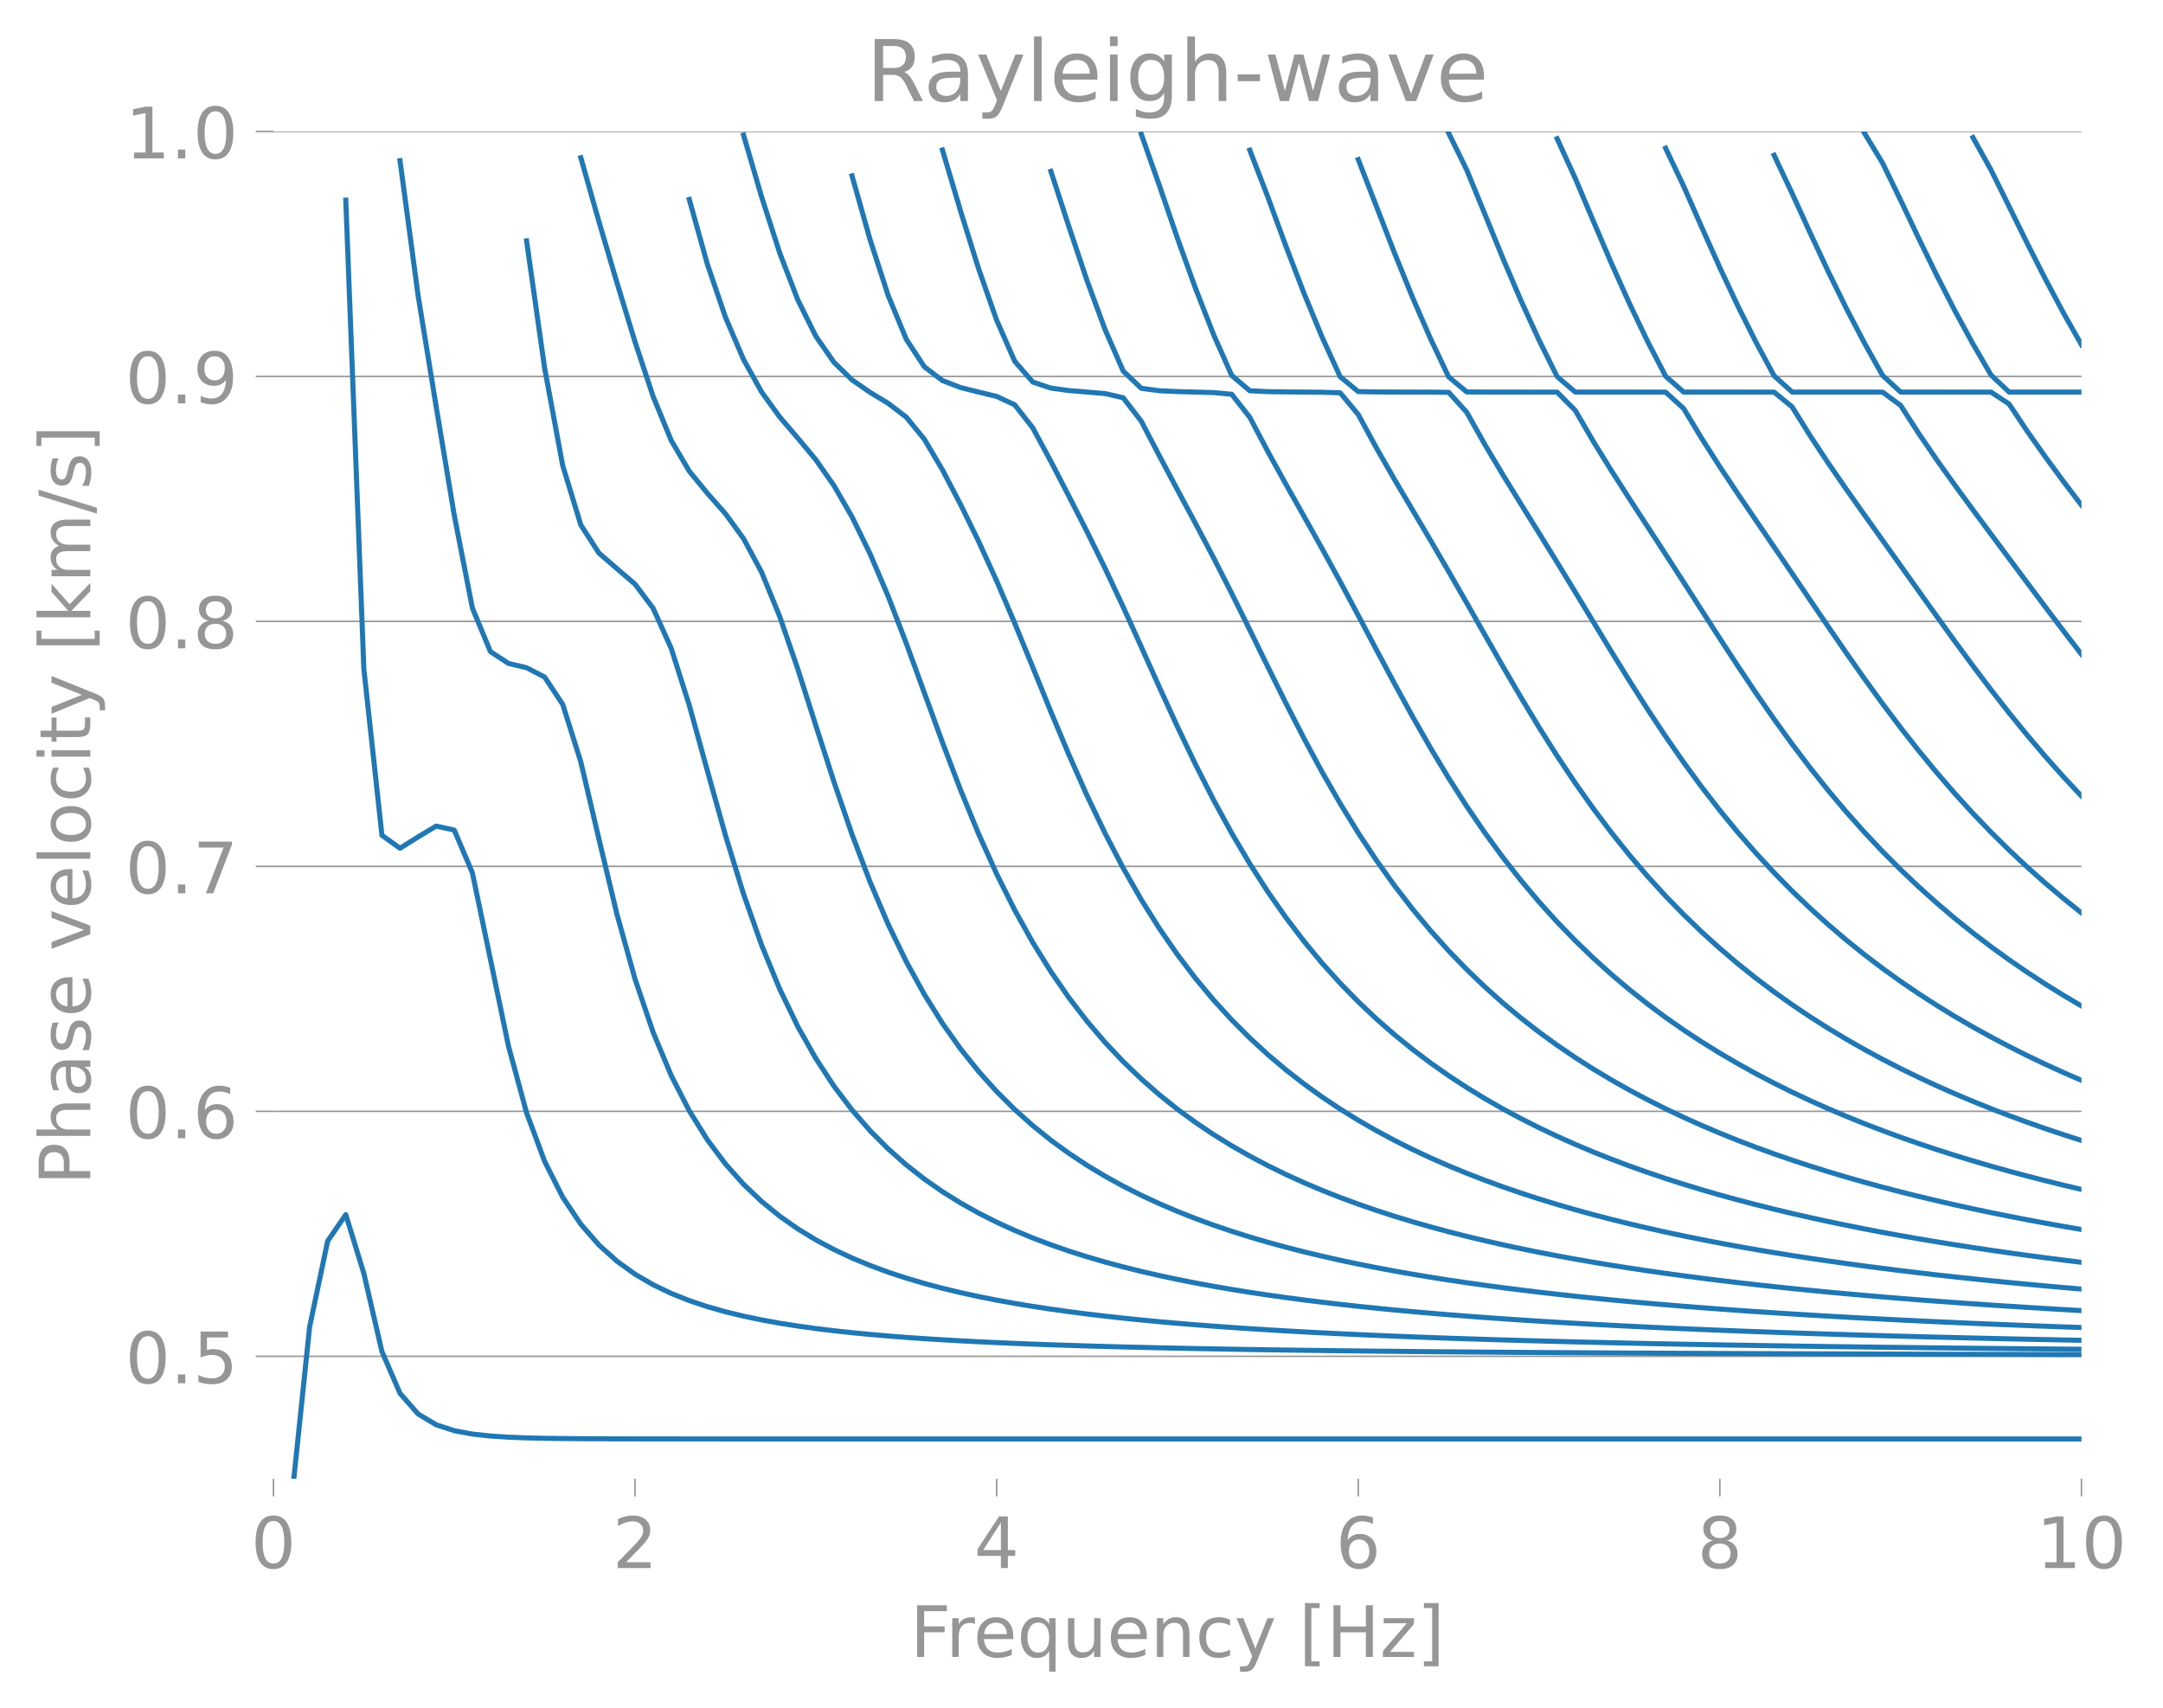 <?xml version="1.0" encoding="utf-8" standalone="no"?>
<!DOCTYPE svg PUBLIC "-//W3C//DTD SVG 1.1//EN"
  "http://www.w3.org/Graphics/SVG/1.1/DTD/svg11.dtd">
<!-- Created with matplotlib (https://matplotlib.org/) -->
<svg height="337.376pt" version="1.1" viewBox="0 0 427.241 337.376" width="427.241pt" xmlns="http://www.w3.org/2000/svg" xmlns:xlink="http://www.w3.org/1999/xlink">
 <defs>
  <style type="text/css">
*{stroke-linecap:butt;stroke-linejoin:round;}
  </style>
 </defs>
 <g id="figure_1">
  <g id="patch_1">
   <path d="M 0 337.376 
L 427.241 337.376 
L 427.241 0 
L 0 0 
z
" style="fill:none;"/>
  </g>
  <g id="axes_1">
   <g id="patch_2">
    <path d="M 54.014 292.077 
L 411.134 292.077 
L 411.134 25.965 
L 54.014 25.965 
z
" style="fill:none;"/>
   </g>
   <g id="matplotlib.axis_1">
    <g id="xtick_1">
     <g id="line2d_1">
      <defs>
       <path d="M 0 0 
L 0 3.5 
" id="m630e75718a" style="stroke:#969696;stroke-width:0.3;"/>
      </defs>
      <g>
       <use style="fill:#969696;stroke:#969696;stroke-width:0.3;" x="54.014" xlink:href="#m630e75718a" y="292.077"/>
      </g>
     </g>
     <g id="text_1">
      <!-- 0 -->
      <defs>
       <path d="M 31.781 66.406 
Q 24.172 66.406 20.328 58.906 
Q 16.5 51.422 16.5 36.375 
Q 16.5 21.391 20.328 13.891 
Q 24.172 6.391 31.781 6.391 
Q 39.453 6.391 43.281 13.891 
Q 47.125 21.391 47.125 36.375 
Q 47.125 51.422 43.281 58.906 
Q 39.453 66.406 31.781 66.406 
z
M 31.781 74.219 
Q 44.047 74.219 50.516 64.516 
Q 56.984 54.828 56.984 36.375 
Q 56.984 17.969 50.516 8.266 
Q 44.047 -1.422 31.781 -1.422 
Q 19.531 -1.422 13.062 8.266 
Q 6.594 17.969 6.594 36.375 
Q 6.594 54.828 13.062 64.516 
Q 19.531 74.219 31.781 74.219 
z
" id="DejaVuSans-48"/>
      </defs>
      <g style="fill:#969696;" transform="translate(49.56 309.715)scale(0.14 -0.14)">
       <use xlink:href="#DejaVuSans-48"/>
      </g>
     </g>
    </g>
    <g id="xtick_2">
     <g id="line2d_2">
      <g>
       <use style="fill:#969696;stroke:#969696;stroke-width:0.3;" x="125.438" xlink:href="#m630e75718a" y="292.077"/>
      </g>
     </g>
     <g id="text_2">
      <!-- 2 -->
      <defs>
       <path d="M 19.188 8.297 
L 53.609 8.297 
L 53.609 0 
L 7.328 0 
L 7.328 8.297 
Q 12.938 14.109 22.625 23.891 
Q 32.328 33.688 34.812 36.531 
Q 39.547 41.844 41.422 45.531 
Q 43.312 49.219 43.312 52.781 
Q 43.312 58.594 39.234 62.25 
Q 35.156 65.922 28.609 65.922 
Q 23.969 65.922 18.812 64.312 
Q 13.672 62.703 7.812 59.422 
L 7.812 69.391 
Q 13.766 71.781 18.938 73 
Q 24.125 74.219 28.422 74.219 
Q 39.75 74.219 46.484 68.547 
Q 53.219 62.891 53.219 53.422 
Q 53.219 48.922 51.531 44.891 
Q 49.859 40.875 45.406 35.406 
Q 44.188 33.984 37.641 27.219 
Q 31.109 20.453 19.188 8.297 
z
" id="DejaVuSans-50"/>
      </defs>
      <g style="fill:#969696;" transform="translate(120.984 309.715)scale(0.14 -0.14)">
       <use xlink:href="#DejaVuSans-50"/>
      </g>
     </g>
    </g>
    <g id="xtick_3">
     <g id="line2d_3">
      <g>
       <use style="fill:#969696;stroke:#969696;stroke-width:0.3;" x="196.862" xlink:href="#m630e75718a" y="292.077"/>
      </g>
     </g>
     <g id="text_3">
      <!-- 4 -->
      <defs>
       <path d="M 37.797 64.312 
L 12.891 25.391 
L 37.797 25.391 
z
M 35.203 72.906 
L 47.609 72.906 
L 47.609 25.391 
L 58.016 25.391 
L 58.016 17.188 
L 47.609 17.188 
L 47.609 0 
L 37.797 0 
L 37.797 17.188 
L 4.891 17.188 
L 4.891 26.703 
z
" id="DejaVuSans-52"/>
      </defs>
      <g style="fill:#969696;" transform="translate(192.408 309.715)scale(0.14 -0.14)">
       <use xlink:href="#DejaVuSans-52"/>
      </g>
     </g>
    </g>
    <g id="xtick_4">
     <g id="line2d_4">
      <g>
       <use style="fill:#969696;stroke:#969696;stroke-width:0.3;" x="268.286" xlink:href="#m630e75718a" y="292.077"/>
      </g>
     </g>
     <g id="text_4">
      <!-- 6 -->
      <defs>
       <path d="M 33.016 40.375 
Q 26.375 40.375 22.484 35.828 
Q 18.609 31.297 18.609 23.391 
Q 18.609 15.531 22.484 10.953 
Q 26.375 6.391 33.016 6.391 
Q 39.656 6.391 43.531 10.953 
Q 47.406 15.531 47.406 23.391 
Q 47.406 31.297 43.531 35.828 
Q 39.656 40.375 33.016 40.375 
z
M 52.594 71.297 
L 52.594 62.312 
Q 48.875 64.062 45.094 64.984 
Q 41.312 65.922 37.594 65.922 
Q 27.828 65.922 22.672 59.328 
Q 17.531 52.734 16.797 39.406 
Q 19.672 43.656 24.016 45.922 
Q 28.375 48.188 33.594 48.188 
Q 44.578 48.188 50.953 41.516 
Q 57.328 34.859 57.328 23.391 
Q 57.328 12.156 50.688 5.359 
Q 44.047 -1.422 33.016 -1.422 
Q 20.359 -1.422 13.672 8.266 
Q 6.984 17.969 6.984 36.375 
Q 6.984 53.656 15.188 63.938 
Q 23.391 74.219 37.203 74.219 
Q 40.922 74.219 44.703 73.484 
Q 48.484 72.75 52.594 71.297 
z
" id="DejaVuSans-54"/>
      </defs>
      <g style="fill:#969696;" transform="translate(263.832 309.715)scale(0.14 -0.14)">
       <use xlink:href="#DejaVuSans-54"/>
      </g>
     </g>
    </g>
    <g id="xtick_5">
     <g id="line2d_5">
      <g>
       <use style="fill:#969696;stroke:#969696;stroke-width:0.3;" x="339.71" xlink:href="#m630e75718a" y="292.077"/>
      </g>
     </g>
     <g id="text_5">
      <!-- 8 -->
      <defs>
       <path d="M 31.781 34.625 
Q 24.75 34.625 20.719 30.859 
Q 16.703 27.094 16.703 20.516 
Q 16.703 13.922 20.719 10.156 
Q 24.75 6.391 31.781 6.391 
Q 38.812 6.391 42.859 10.172 
Q 46.922 13.969 46.922 20.516 
Q 46.922 27.094 42.891 30.859 
Q 38.875 34.625 31.781 34.625 
z
M 21.922 38.812 
Q 15.578 40.375 12.031 44.719 
Q 8.5 49.078 8.5 55.328 
Q 8.5 64.062 14.719 69.141 
Q 20.953 74.219 31.781 74.219 
Q 42.672 74.219 48.875 69.141 
Q 55.078 64.062 55.078 55.328 
Q 55.078 49.078 51.531 44.719 
Q 48 40.375 41.703 38.812 
Q 48.828 37.156 52.797 32.312 
Q 56.781 27.484 56.781 20.516 
Q 56.781 9.906 50.312 4.234 
Q 43.844 -1.422 31.781 -1.422 
Q 19.734 -1.422 13.25 4.234 
Q 6.781 9.906 6.781 20.516 
Q 6.781 27.484 10.781 32.312 
Q 14.797 37.156 21.922 38.812 
z
M 18.312 54.391 
Q 18.312 48.734 21.844 45.562 
Q 25.391 42.391 31.781 42.391 
Q 38.141 42.391 41.719 45.562 
Q 45.312 48.734 45.312 54.391 
Q 45.312 60.062 41.719 63.234 
Q 38.141 66.406 31.781 66.406 
Q 25.391 66.406 21.844 63.234 
Q 18.312 60.062 18.312 54.391 
z
" id="DejaVuSans-56"/>
      </defs>
      <g style="fill:#969696;" transform="translate(335.256 309.715)scale(0.14 -0.14)">
       <use xlink:href="#DejaVuSans-56"/>
      </g>
     </g>
    </g>
    <g id="xtick_6">
     <g id="line2d_6">
      <g>
       <use style="fill:#969696;stroke:#969696;stroke-width:0.3;" x="411.134" xlink:href="#m630e75718a" y="292.077"/>
      </g>
     </g>
     <g id="text_6">
      <!-- 10 -->
      <defs>
       <path d="M 12.406 8.297 
L 28.516 8.297 
L 28.516 63.922 
L 10.984 60.406 
L 10.984 69.391 
L 28.422 72.906 
L 38.281 72.906 
L 38.281 8.297 
L 54.391 8.297 
L 54.391 0 
L 12.406 0 
z
" id="DejaVuSans-49"/>
      </defs>
      <g style="fill:#969696;" transform="translate(402.226 309.715)scale(0.14 -0.14)">
       <use xlink:href="#DejaVuSans-49"/>
       <use x="63.623" xlink:href="#DejaVuSans-48"/>
      </g>
     </g>
    </g>
    <g id="text_7">
     <!-- Frequency [Hz] -->
     <defs>
      <path d="M 9.812 72.906 
L 51.703 72.906 
L 51.703 64.594 
L 19.672 64.594 
L 19.672 43.109 
L 48.578 43.109 
L 48.578 34.812 
L 19.672 34.812 
L 19.672 0 
L 9.812 0 
z
" id="DejaVuSans-70"/>
      <path d="M 41.109 46.297 
Q 39.594 47.172 37.812 47.578 
Q 36.031 48 33.891 48 
Q 26.266 48 22.188 43.047 
Q 18.109 38.094 18.109 28.812 
L 18.109 0 
L 9.078 0 
L 9.078 54.688 
L 18.109 54.688 
L 18.109 46.188 
Q 20.953 51.172 25.484 53.578 
Q 30.031 56 36.531 56 
Q 37.453 56 38.578 55.875 
Q 39.703 55.766 41.062 55.516 
z
" id="DejaVuSans-114"/>
      <path d="M 56.203 29.594 
L 56.203 25.203 
L 14.891 25.203 
Q 15.484 15.922 20.484 11.062 
Q 25.484 6.203 34.422 6.203 
Q 39.594 6.203 44.453 7.469 
Q 49.312 8.734 54.109 11.281 
L 54.109 2.781 
Q 49.266 0.734 44.188 -0.344 
Q 39.109 -1.422 33.891 -1.422 
Q 20.797 -1.422 13.156 6.188 
Q 5.516 13.812 5.516 26.812 
Q 5.516 40.234 12.766 48.109 
Q 20.016 56 32.328 56 
Q 43.359 56 49.781 48.891 
Q 56.203 41.797 56.203 29.594 
z
M 47.219 32.234 
Q 47.125 39.594 43.094 43.984 
Q 39.062 48.391 32.422 48.391 
Q 24.906 48.391 20.391 44.141 
Q 15.875 39.891 15.188 32.172 
z
" id="DejaVuSans-101"/>
      <path d="M 14.797 27.297 
Q 14.797 17.391 18.875 11.75 
Q 22.953 6.109 30.078 6.109 
Q 37.203 6.109 41.297 11.75 
Q 45.406 17.391 45.406 27.297 
Q 45.406 37.203 41.297 42.844 
Q 37.203 48.484 30.078 48.484 
Q 22.953 48.484 18.875 42.844 
Q 14.797 37.203 14.797 27.297 
z
M 45.406 8.203 
Q 42.578 3.328 38.25 0.953 
Q 33.938 -1.422 27.875 -1.422 
Q 17.969 -1.422 11.734 6.484 
Q 5.516 14.406 5.516 27.297 
Q 5.516 40.188 11.734 48.094 
Q 17.969 56 27.875 56 
Q 33.938 56 38.25 53.625 
Q 42.578 51.266 45.406 46.391 
L 45.406 54.688 
L 54.391 54.688 
L 54.391 -20.797 
L 45.406 -20.797 
z
" id="DejaVuSans-113"/>
      <path d="M 8.5 21.578 
L 8.5 54.688 
L 17.484 54.688 
L 17.484 21.922 
Q 17.484 14.156 20.5 10.266 
Q 23.531 6.391 29.594 6.391 
Q 36.859 6.391 41.078 11.031 
Q 45.312 15.672 45.312 23.688 
L 45.312 54.688 
L 54.297 54.688 
L 54.297 0 
L 45.312 0 
L 45.312 8.406 
Q 42.047 3.422 37.719 1 
Q 33.406 -1.422 27.688 -1.422 
Q 18.266 -1.422 13.375 4.438 
Q 8.5 10.297 8.5 21.578 
z
M 31.109 56 
z
" id="DejaVuSans-117"/>
      <path d="M 54.891 33.016 
L 54.891 0 
L 45.906 0 
L 45.906 32.719 
Q 45.906 40.484 42.875 44.328 
Q 39.844 48.188 33.797 48.188 
Q 26.516 48.188 22.312 43.547 
Q 18.109 38.922 18.109 30.906 
L 18.109 0 
L 9.078 0 
L 9.078 54.688 
L 18.109 54.688 
L 18.109 46.188 
Q 21.344 51.125 25.703 53.562 
Q 30.078 56 35.797 56 
Q 45.219 56 50.047 50.172 
Q 54.891 44.344 54.891 33.016 
z
" id="DejaVuSans-110"/>
      <path d="M 48.781 52.594 
L 48.781 44.188 
Q 44.969 46.297 41.141 47.344 
Q 37.312 48.391 33.406 48.391 
Q 24.656 48.391 19.812 42.844 
Q 14.984 37.312 14.984 27.297 
Q 14.984 17.281 19.812 11.734 
Q 24.656 6.203 33.406 6.203 
Q 37.312 6.203 41.141 7.25 
Q 44.969 8.297 48.781 10.406 
L 48.781 2.094 
Q 45.016 0.344 40.984 -0.531 
Q 36.969 -1.422 32.422 -1.422 
Q 20.062 -1.422 12.781 6.344 
Q 5.516 14.109 5.516 27.297 
Q 5.516 40.672 12.859 48.328 
Q 20.219 56 33.016 56 
Q 37.156 56 41.109 55.141 
Q 45.062 54.297 48.781 52.594 
z
" id="DejaVuSans-99"/>
      <path d="M 32.172 -5.078 
Q 28.375 -14.844 24.75 -17.812 
Q 21.141 -20.797 15.094 -20.797 
L 7.906 -20.797 
L 7.906 -13.281 
L 13.188 -13.281 
Q 16.891 -13.281 18.938 -11.516 
Q 21 -9.766 23.484 -3.219 
L 25.094 0.875 
L 2.984 54.688 
L 12.5 54.688 
L 29.594 11.922 
L 46.688 54.688 
L 56.203 54.688 
z
" id="DejaVuSans-121"/>
      <path id="DejaVuSans-32"/>
      <path d="M 8.594 75.984 
L 29.297 75.984 
L 29.297 69 
L 17.578 69 
L 17.578 -6.203 
L 29.297 -6.203 
L 29.297 -13.188 
L 8.594 -13.188 
z
" id="DejaVuSans-91"/>
      <path d="M 9.812 72.906 
L 19.672 72.906 
L 19.672 43.016 
L 55.516 43.016 
L 55.516 72.906 
L 65.375 72.906 
L 65.375 0 
L 55.516 0 
L 55.516 34.719 
L 19.672 34.719 
L 19.672 0 
L 9.812 0 
z
" id="DejaVuSans-72"/>
      <path d="M 5.516 54.688 
L 48.188 54.688 
L 48.188 46.484 
L 14.406 7.172 
L 48.188 7.172 
L 48.188 0 
L 4.297 0 
L 4.297 8.203 
L 38.094 47.516 
L 5.516 47.516 
z
" id="DejaVuSans-122"/>
      <path d="M 30.422 75.984 
L 30.422 -13.188 
L 9.719 -13.188 
L 9.719 -6.203 
L 21.391 -6.203 
L 21.391 69 
L 9.719 69 
L 9.719 75.984 
z
" id="DejaVuSans-93"/>
     </defs>
     <g style="fill:#969696;" transform="translate(179.787 327.265)scale(0.14 -0.14)">
      <use xlink:href="#DejaVuSans-70"/>
      <use x="50.27" xlink:href="#DejaVuSans-114"/>
      <use x="89.133" xlink:href="#DejaVuSans-101"/>
      <use x="150.656" xlink:href="#DejaVuSans-113"/>
      <use x="214.133" xlink:href="#DejaVuSans-117"/>
      <use x="277.512" xlink:href="#DejaVuSans-101"/>
      <use x="339.035" xlink:href="#DejaVuSans-110"/>
      <use x="402.414" xlink:href="#DejaVuSans-99"/>
      <use x="457.395" xlink:href="#DejaVuSans-121"/>
      <use x="516.574" xlink:href="#DejaVuSans-32"/>
      <use x="548.361" xlink:href="#DejaVuSans-91"/>
      <use x="587.375" xlink:href="#DejaVuSans-72"/>
      <use x="662.57" xlink:href="#DejaVuSans-122"/>
      <use x="715.061" xlink:href="#DejaVuSans-93"/>
     </g>
    </g>
   </g>
   <g id="matplotlib.axis_2">
    <g id="ytick_1">
     <g id="line2d_7">
      <path clip-path="url(#pbefe50e174)" d="M 54.014 267.885 
L 411.134 267.885 
" style="fill:none;stroke:#969696;stroke-linecap:square;stroke-width:0.3;"/>
     </g>
     <g id="line2d_8">
      <defs>
       <path d="M 0 0 
L -3.5 0 
" id="m0eb556b9ac" style="stroke:#969696;stroke-width:0.3;"/>
      </defs>
      <g>
       <use style="fill:#969696;stroke:#969696;stroke-width:0.3;" x="54.014" xlink:href="#m0eb556b9ac" y="267.885"/>
      </g>
     </g>
     <g id="text_8">
      <!-- 0.5 -->
      <defs>
       <path d="M 10.688 12.406 
L 21 12.406 
L 21 0 
L 10.688 0 
z
" id="DejaVuSans-46"/>
       <path d="M 10.797 72.906 
L 49.516 72.906 
L 49.516 64.594 
L 19.828 64.594 
L 19.828 46.734 
Q 21.969 47.469 24.109 47.828 
Q 26.266 48.188 28.422 48.188 
Q 40.625 48.188 47.75 41.5 
Q 54.891 34.812 54.891 23.391 
Q 54.891 11.625 47.562 5.094 
Q 40.234 -1.422 26.906 -1.422 
Q 22.312 -1.422 17.547 -0.641 
Q 12.797 0.141 7.719 1.703 
L 7.719 11.625 
Q 12.109 9.234 16.797 8.062 
Q 21.484 6.891 26.703 6.891 
Q 35.156 6.891 40.078 11.328 
Q 45.016 15.766 45.016 23.391 
Q 45.016 31 40.078 35.438 
Q 35.156 39.891 26.703 39.891 
Q 22.75 39.891 18.812 39.016 
Q 14.891 38.141 10.797 36.281 
z
" id="DejaVuSans-53"/>
      </defs>
      <g style="fill:#969696;" transform="translate(24.749 273.204)scale(0.14 -0.14)">
       <use xlink:href="#DejaVuSans-48"/>
       <use x="63.623" xlink:href="#DejaVuSans-46"/>
       <use x="95.41" xlink:href="#DejaVuSans-53"/>
      </g>
     </g>
    </g>
    <g id="ytick_2">
     <g id="line2d_9">
      <path clip-path="url(#pbefe50e174)" d="M 54.014 219.501 
L 411.134 219.501 
" style="fill:none;stroke:#969696;stroke-linecap:square;stroke-width:0.3;"/>
     </g>
     <g id="line2d_10">
      <g>
       <use style="fill:#969696;stroke:#969696;stroke-width:0.3;" x="54.014" xlink:href="#m0eb556b9ac" y="219.501"/>
      </g>
     </g>
     <g id="text_9">
      <!-- 0.6 -->
      <g style="fill:#969696;" transform="translate(24.749 224.82)scale(0.14 -0.14)">
       <use xlink:href="#DejaVuSans-48"/>
       <use x="63.623" xlink:href="#DejaVuSans-46"/>
       <use x="95.41" xlink:href="#DejaVuSans-54"/>
      </g>
     </g>
    </g>
    <g id="ytick_3">
     <g id="line2d_11">
      <path clip-path="url(#pbefe50e174)" d="M 54.014 171.117 
L 411.134 171.117 
" style="fill:none;stroke:#969696;stroke-linecap:square;stroke-width:0.3;"/>
     </g>
     <g id="line2d_12">
      <g>
       <use style="fill:#969696;stroke:#969696;stroke-width:0.3;" x="54.014" xlink:href="#m0eb556b9ac" y="171.117"/>
      </g>
     </g>
     <g id="text_10">
      <!-- 0.7 -->
      <defs>
       <path d="M 8.203 72.906 
L 55.078 72.906 
L 55.078 68.703 
L 28.609 0 
L 18.312 0 
L 43.219 64.594 
L 8.203 64.594 
z
" id="DejaVuSans-55"/>
      </defs>
      <g style="fill:#969696;" transform="translate(24.749 176.436)scale(0.14 -0.14)">
       <use xlink:href="#DejaVuSans-48"/>
       <use x="63.623" xlink:href="#DejaVuSans-46"/>
       <use x="95.41" xlink:href="#DejaVuSans-55"/>
      </g>
     </g>
    </g>
    <g id="ytick_4">
     <g id="line2d_13">
      <path clip-path="url(#pbefe50e174)" d="M 54.014 122.733 
L 411.134 122.733 
" style="fill:none;stroke:#969696;stroke-linecap:square;stroke-width:0.3;"/>
     </g>
     <g id="line2d_14">
      <g>
       <use style="fill:#969696;stroke:#969696;stroke-width:0.3;" x="54.014" xlink:href="#m0eb556b9ac" y="122.733"/>
      </g>
     </g>
     <g id="text_11">
      <!-- 0.8 -->
      <g style="fill:#969696;" transform="translate(24.749 128.052)scale(0.14 -0.14)">
       <use xlink:href="#DejaVuSans-48"/>
       <use x="63.623" xlink:href="#DejaVuSans-46"/>
       <use x="95.41" xlink:href="#DejaVuSans-56"/>
      </g>
     </g>
    </g>
    <g id="ytick_5">
     <g id="line2d_15">
      <path clip-path="url(#pbefe50e174)" d="M 54.014 74.349 
L 411.134 74.349 
" style="fill:none;stroke:#969696;stroke-linecap:square;stroke-width:0.3;"/>
     </g>
     <g id="line2d_16">
      <g>
       <use style="fill:#969696;stroke:#969696;stroke-width:0.3;" x="54.014" xlink:href="#m0eb556b9ac" y="74.349"/>
      </g>
     </g>
     <g id="text_12">
      <!-- 0.9 -->
      <defs>
       <path d="M 10.984 1.516 
L 10.984 10.5 
Q 14.703 8.734 18.5 7.812 
Q 22.312 6.891 25.984 6.891 
Q 35.75 6.891 40.891 13.453 
Q 46.047 20.016 46.781 33.406 
Q 43.953 29.203 39.594 26.953 
Q 35.25 24.703 29.984 24.703 
Q 19.047 24.703 12.672 31.312 
Q 6.297 37.938 6.297 49.422 
Q 6.297 60.641 12.938 67.422 
Q 19.578 74.219 30.609 74.219 
Q 43.266 74.219 49.922 64.516 
Q 56.594 54.828 56.594 36.375 
Q 56.594 19.141 48.406 8.859 
Q 40.234 -1.422 26.422 -1.422 
Q 22.703 -1.422 18.891 -0.688 
Q 15.094 0.047 10.984 1.516 
z
M 30.609 32.422 
Q 37.25 32.422 41.125 36.953 
Q 45.016 41.5 45.016 49.422 
Q 45.016 57.281 41.125 61.844 
Q 37.25 66.406 30.609 66.406 
Q 23.969 66.406 20.094 61.844 
Q 16.219 57.281 16.219 49.422 
Q 16.219 41.5 20.094 36.953 
Q 23.969 32.422 30.609 32.422 
z
" id="DejaVuSans-57"/>
      </defs>
      <g style="fill:#969696;" transform="translate(24.749 79.668)scale(0.14 -0.14)">
       <use xlink:href="#DejaVuSans-48"/>
       <use x="63.623" xlink:href="#DejaVuSans-46"/>
       <use x="95.41" xlink:href="#DejaVuSans-57"/>
      </g>
     </g>
    </g>
    <g id="ytick_6">
     <g id="line2d_17">
      <path clip-path="url(#pbefe50e174)" d="M 54.014 25.965 
L 411.134 25.965 
" style="fill:none;stroke:#969696;stroke-linecap:square;stroke-width:0.3;"/>
     </g>
     <g id="line2d_18">
      <g>
       <use style="fill:#969696;stroke:#969696;stroke-width:0.3;" x="54.014" xlink:href="#m0eb556b9ac" y="25.965"/>
      </g>
     </g>
     <g id="text_13">
      <!-- 1.0 -->
      <g style="fill:#969696;" transform="translate(24.749 31.284)scale(0.14 -0.14)">
       <use xlink:href="#DejaVuSans-49"/>
       <use x="63.623" xlink:href="#DejaVuSans-46"/>
       <use x="95.41" xlink:href="#DejaVuSans-48"/>
      </g>
     </g>
    </g>
    <g id="text_14">
     <!-- Phase velocity [km/s] -->
     <defs>
      <path d="M 19.672 64.797 
L 19.672 37.406 
L 32.078 37.406 
Q 38.969 37.406 42.719 40.969 
Q 46.484 44.531 46.484 51.125 
Q 46.484 57.672 42.719 61.234 
Q 38.969 64.797 32.078 64.797 
z
M 9.812 72.906 
L 32.078 72.906 
Q 44.344 72.906 50.609 67.359 
Q 56.891 61.812 56.891 51.125 
Q 56.891 40.328 50.609 34.812 
Q 44.344 29.297 32.078 29.297 
L 19.672 29.297 
L 19.672 0 
L 9.812 0 
z
" id="DejaVuSans-80"/>
      <path d="M 54.891 33.016 
L 54.891 0 
L 45.906 0 
L 45.906 32.719 
Q 45.906 40.484 42.875 44.328 
Q 39.844 48.188 33.797 48.188 
Q 26.516 48.188 22.312 43.547 
Q 18.109 38.922 18.109 30.906 
L 18.109 0 
L 9.078 0 
L 9.078 75.984 
L 18.109 75.984 
L 18.109 46.188 
Q 21.344 51.125 25.703 53.562 
Q 30.078 56 35.797 56 
Q 45.219 56 50.047 50.172 
Q 54.891 44.344 54.891 33.016 
z
" id="DejaVuSans-104"/>
      <path d="M 34.281 27.484 
Q 23.391 27.484 19.188 25 
Q 14.984 22.516 14.984 16.5 
Q 14.984 11.719 18.141 8.906 
Q 21.297 6.109 26.703 6.109 
Q 34.188 6.109 38.703 11.406 
Q 43.219 16.703 43.219 25.484 
L 43.219 27.484 
z
M 52.203 31.203 
L 52.203 0 
L 43.219 0 
L 43.219 8.297 
Q 40.141 3.328 35.547 0.953 
Q 30.953 -1.422 24.312 -1.422 
Q 15.922 -1.422 10.953 3.297 
Q 6 8.016 6 15.922 
Q 6 25.141 12.172 29.828 
Q 18.359 34.516 30.609 34.516 
L 43.219 34.516 
L 43.219 35.406 
Q 43.219 41.609 39.141 45 
Q 35.062 48.391 27.688 48.391 
Q 23 48.391 18.547 47.266 
Q 14.109 46.141 10.016 43.891 
L 10.016 52.203 
Q 14.938 54.109 19.578 55.047 
Q 24.219 56 28.609 56 
Q 40.484 56 46.344 49.844 
Q 52.203 43.703 52.203 31.203 
z
" id="DejaVuSans-97"/>
      <path d="M 44.281 53.078 
L 44.281 44.578 
Q 40.484 46.531 36.375 47.5 
Q 32.281 48.484 27.875 48.484 
Q 21.188 48.484 17.844 46.438 
Q 14.5 44.391 14.5 40.281 
Q 14.5 37.156 16.891 35.375 
Q 19.281 33.594 26.516 31.984 
L 29.594 31.297 
Q 39.156 29.25 43.188 25.516 
Q 47.219 21.781 47.219 15.094 
Q 47.219 7.469 41.188 3.016 
Q 35.156 -1.422 24.609 -1.422 
Q 20.219 -1.422 15.453 -0.562 
Q 10.688 0.297 5.422 2 
L 5.422 11.281 
Q 10.406 8.688 15.234 7.391 
Q 20.062 6.109 24.812 6.109 
Q 31.156 6.109 34.562 8.281 
Q 37.984 10.453 37.984 14.406 
Q 37.984 18.062 35.516 20.016 
Q 33.062 21.969 24.703 23.781 
L 21.578 24.516 
Q 13.234 26.266 9.516 29.906 
Q 5.812 33.547 5.812 39.891 
Q 5.812 47.609 11.281 51.797 
Q 16.75 56 26.812 56 
Q 31.781 56 36.172 55.266 
Q 40.578 54.547 44.281 53.078 
z
" id="DejaVuSans-115"/>
      <path d="M 2.984 54.688 
L 12.5 54.688 
L 29.594 8.797 
L 46.688 54.688 
L 56.203 54.688 
L 35.688 0 
L 23.484 0 
z
" id="DejaVuSans-118"/>
      <path d="M 9.422 75.984 
L 18.406 75.984 
L 18.406 0 
L 9.422 0 
z
" id="DejaVuSans-108"/>
      <path d="M 30.609 48.391 
Q 23.391 48.391 19.188 42.75 
Q 14.984 37.109 14.984 27.297 
Q 14.984 17.484 19.156 11.844 
Q 23.344 6.203 30.609 6.203 
Q 37.797 6.203 41.984 11.859 
Q 46.188 17.531 46.188 27.297 
Q 46.188 37.016 41.984 42.703 
Q 37.797 48.391 30.609 48.391 
z
M 30.609 56 
Q 42.328 56 49.016 48.375 
Q 55.719 40.766 55.719 27.297 
Q 55.719 13.875 49.016 6.219 
Q 42.328 -1.422 30.609 -1.422 
Q 18.844 -1.422 12.172 6.219 
Q 5.516 13.875 5.516 27.297 
Q 5.516 40.766 12.172 48.375 
Q 18.844 56 30.609 56 
z
" id="DejaVuSans-111"/>
      <path d="M 9.422 54.688 
L 18.406 54.688 
L 18.406 0 
L 9.422 0 
z
M 9.422 75.984 
L 18.406 75.984 
L 18.406 64.594 
L 9.422 64.594 
z
" id="DejaVuSans-105"/>
      <path d="M 18.312 70.219 
L 18.312 54.688 
L 36.812 54.688 
L 36.812 47.703 
L 18.312 47.703 
L 18.312 18.016 
Q 18.312 11.328 20.141 9.422 
Q 21.969 7.516 27.594 7.516 
L 36.812 7.516 
L 36.812 0 
L 27.594 0 
Q 17.188 0 13.234 3.875 
Q 9.281 7.766 9.281 18.016 
L 9.281 47.703 
L 2.688 47.703 
L 2.688 54.688 
L 9.281 54.688 
L 9.281 70.219 
z
" id="DejaVuSans-116"/>
      <path d="M 9.078 75.984 
L 18.109 75.984 
L 18.109 31.109 
L 44.922 54.688 
L 56.391 54.688 
L 27.391 29.109 
L 57.625 0 
L 45.906 0 
L 18.109 26.703 
L 18.109 0 
L 9.078 0 
z
" id="DejaVuSans-107"/>
      <path d="M 52 44.188 
Q 55.375 50.25 60.062 53.125 
Q 64.75 56 71.094 56 
Q 79.641 56 84.281 50.016 
Q 88.922 44.047 88.922 33.016 
L 88.922 0 
L 79.891 0 
L 79.891 32.719 
Q 79.891 40.578 77.094 44.375 
Q 74.312 48.188 68.609 48.188 
Q 61.625 48.188 57.562 43.547 
Q 53.516 38.922 53.516 30.906 
L 53.516 0 
L 44.484 0 
L 44.484 32.719 
Q 44.484 40.625 41.703 44.406 
Q 38.922 48.188 33.109 48.188 
Q 26.219 48.188 22.156 43.531 
Q 18.109 38.875 18.109 30.906 
L 18.109 0 
L 9.078 0 
L 9.078 54.688 
L 18.109 54.688 
L 18.109 46.188 
Q 21.188 51.219 25.484 53.609 
Q 29.781 56 35.688 56 
Q 41.656 56 45.828 52.969 
Q 50 49.953 52 44.188 
z
" id="DejaVuSans-109"/>
      <path d="M 25.391 72.906 
L 33.688 72.906 
L 8.297 -9.281 
L 0 -9.281 
z
" id="DejaVuSans-47"/>
     </defs>
     <g style="fill:#969696;" transform="translate(17.838 234.069)rotate(-90)scale(0.14 -0.14)">
      <use xlink:href="#DejaVuSans-80"/>
      <use x="60.303" xlink:href="#DejaVuSans-104"/>
      <use x="123.682" xlink:href="#DejaVuSans-97"/>
      <use x="184.961" xlink:href="#DejaVuSans-115"/>
      <use x="237.061" xlink:href="#DejaVuSans-101"/>
      <use x="298.584" xlink:href="#DejaVuSans-32"/>
      <use x="330.371" xlink:href="#DejaVuSans-118"/>
      <use x="389.551" xlink:href="#DejaVuSans-101"/>
      <use x="451.074" xlink:href="#DejaVuSans-108"/>
      <use x="478.857" xlink:href="#DejaVuSans-111"/>
      <use x="540.039" xlink:href="#DejaVuSans-99"/>
      <use x="595.02" xlink:href="#DejaVuSans-105"/>
      <use x="622.803" xlink:href="#DejaVuSans-116"/>
      <use x="662.012" xlink:href="#DejaVuSans-121"/>
      <use x="721.191" xlink:href="#DejaVuSans-32"/>
      <use x="752.979" xlink:href="#DejaVuSans-91"/>
      <use x="791.992" xlink:href="#DejaVuSans-107"/>
      <use x="849.902" xlink:href="#DejaVuSans-109"/>
      <use x="947.314" xlink:href="#DejaVuSans-47"/>
      <use x="981.006" xlink:href="#DejaVuSans-115"/>
      <use x="1033.105" xlink:href="#DejaVuSans-93"/>
     </g>
    </g>
   </g>
   <g id="line2d_19">
    <path clip-path="url(#pbefe50e174)" d="M 411.134 284.209 
L 407.563 284.209 
L 403.991 284.209 
L 400.42 284.209 
L 396.849 284.209 
L 393.278 284.209 
L 389.707 284.209 
L 386.135 284.209 
L 382.564 284.209 
L 378.993 284.209 
L 375.422 284.209 
L 371.851 284.209 
L 368.279 284.209 
L 364.708 284.209 
L 361.137 284.209 
L 357.566 284.209 
L 353.995 284.209 
L 350.423 284.209 
L 346.852 284.209 
L 343.281 284.209 
L 339.71 284.209 
L 336.139 284.209 
L 332.567 284.209 
L 328.996 284.209 
L 325.425 284.209 
L 321.854 284.209 
L 318.283 284.209 
L 314.711 284.209 
L 311.14 284.209 
L 307.569 284.209 
L 303.998 284.209 
L 300.427 284.209 
L 296.855 284.209 
L 293.284 284.209 
L 289.713 284.209 
L 286.142 284.209 
L 282.571 284.209 
L 278.999 284.209 
L 275.428 284.209 
L 271.857 284.209 
L 268.286 284.209 
L 264.715 284.209 
L 261.143 284.209 
L 257.572 284.209 
L 254.001 284.209 
L 250.43 284.209 
L 246.859 284.209 
L 243.287 284.209 
L 239.716 284.209 
L 236.145 284.209 
L 232.574 284.209 
L 229.003 284.209 
L 225.431 284.209 
L 221.86 284.209 
L 218.289 284.209 
L 214.718 284.209 
L 211.147 284.209 
L 207.575 284.209 
L 204.004 284.209 
L 200.433 284.209 
L 196.862 284.209 
L 193.291 284.209 
L 189.719 284.209 
L 186.148 284.209 
L 182.577 284.209 
L 179.006 284.209 
L 175.435 284.209 
L 171.863 284.209 
L 168.292 284.209 
L 164.721 284.209 
L 161.15 284.209 
L 157.579 284.209 
L 154.007 284.209 
L 150.436 284.208 
L 146.865 284.208 
L 143.294 284.208 
L 139.723 284.207 
L 136.151 284.206 
L 132.58 284.204 
L 129.009 284.202 
L 125.438 284.197 
L 121.867 284.19 
L 118.295 284.179 
L 114.724 284.16 
L 111.153 284.13 
L 107.582 284.079 
L 104.011 283.997 
L 100.439 283.86 
L 96.868 283.631 
L 93.297 283.244 
L 89.726 282.579 
L 86.155 281.408 
L 82.583 279.274 
L 79.012 275.198 
L 75.441 266.958 
L 71.87 251.525 
L 68.299 239.91 
L 64.727 245.11 
L 61.156 262.075 
L 57.585 296.404 
" style="fill:none;stroke:#1f77b4;stroke-linecap:square;"/>
   </g>
   <g id="line2d_20">
    <path clip-path="url(#pbefe50e174)" d="M 411.134 267.539 
L 407.563 267.532 
L 403.991 267.524 
L 400.42 267.516 
L 396.849 267.507 
L 393.278 267.499 
L 389.707 267.49 
L 386.135 267.481 
L 382.564 267.471 
L 378.993 267.461 
L 375.422 267.451 
L 371.851 267.441 
L 368.279 267.429 
L 364.708 267.418 
L 361.137 267.406 
L 357.566 267.394 
L 353.995 267.381 
L 350.423 267.368 
L 346.852 267.354 
L 343.281 267.34 
L 339.71 267.325 
L 336.139 267.309 
L 332.567 267.293 
L 328.996 267.276 
L 325.425 267.258 
L 321.854 267.24 
L 318.283 267.221 
L 314.711 267.2 
L 311.14 267.179 
L 307.569 267.157 
L 303.998 267.134 
L 300.427 267.11 
L 296.855 267.084 
L 293.284 267.057 
L 289.713 267.029 
L 286.142 267 
L 282.571 266.969 
L 278.999 266.936 
L 275.428 266.901 
L 271.857 266.865 
L 268.286 266.826 
L 264.715 266.785 
L 261.143 266.742 
L 257.572 266.696 
L 254.001 266.647 
L 250.43 266.596 
L 246.859 266.541 
L 243.287 266.482 
L 239.716 266.42 
L 236.145 266.353 
L 232.574 266.282 
L 229.003 266.205 
L 225.431 266.123 
L 221.86 266.035 
L 218.289 265.94 
L 214.718 265.838 
L 211.147 265.727 
L 207.575 265.607 
L 204.004 265.477 
L 200.433 265.335 
L 196.862 265.181 
L 193.291 265.012 
L 189.719 264.826 
L 186.148 264.623 
L 182.577 264.398 
L 179.006 264.15 
L 175.435 263.874 
L 171.863 263.567 
L 168.292 263.223 
L 164.721 262.837 
L 161.15 262.402 
L 157.579 261.909 
L 154.007 261.346 
L 150.436 260.7 
L 146.865 259.956 
L 143.294 259.092 
L 139.723 258.081 
L 136.151 256.887 
L 132.58 255.466 
L 129.009 253.756 
L 125.438 251.674 
L 121.867 249.107 
L 118.295 245.891 
L 114.724 241.795 
L 111.153 236.47 
L 107.582 229.396 
L 104.011 219.792 
L 100.439 206.632 
L 96.868 189.474 
L 93.297 172.367 
L 89.726 163.951 
L 86.155 163.16 
L 82.583 165.3 
L 79.012 167.539 
L 75.441 164.984 
L 71.87 132.123 
L 68.299 39.528 
" style="fill:none;stroke:#1f77b4;stroke-linecap:square;"/>
   </g>
   <g id="line2d_21">
    <path clip-path="url(#pbefe50e174)" d="M 411.134 266.494 
L 407.563 266.463 
L 403.991 266.432 
L 400.42 266.399 
L 396.849 266.366 
L 393.278 266.331 
L 389.707 266.295 
L 386.135 266.258 
L 382.564 266.219 
L 378.993 266.18 
L 375.422 266.138 
L 371.851 266.095 
L 368.279 266.051 
L 364.708 266.005 
L 361.137 265.957 
L 357.566 265.907 
L 353.995 265.855 
L 350.423 265.802 
L 346.852 265.746 
L 343.281 265.687 
L 339.71 265.627 
L 336.139 265.563 
L 332.567 265.498 
L 328.996 265.429 
L 325.425 265.357 
L 321.854 265.282 
L 318.283 265.204 
L 314.711 265.122 
L 311.14 265.036 
L 307.569 264.946 
L 303.998 264.852 
L 300.427 264.753 
L 296.855 264.649 
L 293.284 264.54 
L 289.713 264.426 
L 286.142 264.306 
L 282.571 264.179 
L 278.999 264.045 
L 275.428 263.904 
L 271.857 263.755 
L 268.286 263.597 
L 264.715 263.43 
L 261.143 263.254 
L 257.572 263.066 
L 254.001 262.867 
L 250.43 262.655 
L 246.859 262.43 
L 243.287 262.189 
L 239.716 261.933 
L 236.145 261.659 
L 232.574 261.365 
L 229.003 261.05 
L 225.431 260.711 
L 221.86 260.347 
L 218.289 259.954 
L 214.718 259.53 
L 211.147 259.07 
L 207.575 258.571 
L 204.004 258.029 
L 200.433 257.438 
L 196.862 256.792 
L 193.291 256.084 
L 189.719 255.305 
L 186.148 254.447 
L 182.577 253.497 
L 179.006 252.442 
L 175.435 251.266 
L 171.863 249.949 
L 168.292 248.468 
L 164.721 246.793 
L 161.15 244.89 
L 157.579 242.713 
L 154.007 240.207 
L 150.436 237.302 
L 146.865 233.906 
L 143.294 229.901 
L 139.723 225.132 
L 136.151 219.397 
L 132.58 212.43 
L 129.009 203.891 
L 125.438 193.388 
L 121.867 180.595 
L 118.295 165.694 
L 114.724 150.487 
L 111.153 139.131 
L 107.582 133.73 
L 104.011 131.884 
L 100.439 131.037 
L 96.868 128.696 
L 93.297 120.062 
L 89.726 101.772 
L 86.155 80.319 
L 82.583 58.366 
L 79.012 31.738 
" style="fill:none;stroke:#1f77b4;stroke-linecap:square;"/>
   </g>
   <g id="line2d_22">
    <path clip-path="url(#pbefe50e174)" d="M 411.134 264.728 
L 407.563 264.658 
L 403.991 264.586 
L 400.42 264.512 
L 396.849 264.435 
L 393.278 264.356 
L 389.707 264.273 
L 386.135 264.188 
L 382.564 264.1 
L 378.993 264.009 
L 375.422 263.914 
L 371.851 263.815 
L 368.279 263.713 
L 364.708 263.607 
L 361.137 263.497 
L 357.566 263.382 
L 353.995 263.264 
L 350.423 263.14 
L 346.852 263.011 
L 343.281 262.877 
L 339.71 262.737 
L 336.139 262.591 
L 332.567 262.439 
L 328.996 262.281 
L 325.425 262.115 
L 321.854 261.941 
L 318.283 261.76 
L 314.711 261.57 
L 311.14 261.371 
L 307.569 261.163 
L 303.998 260.944 
L 300.427 260.715 
L 296.855 260.474 
L 293.284 260.22 
L 289.713 259.953 
L 286.142 259.672 
L 282.571 259.375 
L 278.999 259.062 
L 275.428 258.731 
L 271.857 258.382 
L 268.286 258.011 
L 264.715 257.618 
L 261.143 257.201 
L 257.572 256.759 
L 254.001 256.287 
L 250.43 255.785 
L 246.859 255.249 
L 243.287 254.676 
L 239.716 254.062 
L 236.145 253.405 
L 232.574 252.698 
L 229.003 251.938 
L 225.431 251.119 
L 221.86 250.233 
L 218.289 249.274 
L 214.718 248.233 
L 211.147 247.1 
L 207.575 245.865 
L 204.004 244.513 
L 200.433 243.031 
L 196.862 241.398 
L 193.291 239.594 
L 189.719 237.593 
L 186.148 235.366 
L 182.577 232.876 
L 179.006 230.077 
L 175.435 226.917 
L 171.863 223.329 
L 168.292 219.23 
L 164.721 214.521 
L 161.15 209.075 
L 157.579 202.743 
L 154.007 195.344 
L 150.436 186.681 
L 146.865 176.581 
L 143.294 164.998 
L 139.723 152.238 
L 136.151 139.312 
L 132.58 128.059 
L 129.009 120.138 
L 125.438 115.386 
L 121.867 112.32 
L 118.295 109.229 
L 114.724 103.683 
L 111.153 91.97 
L 107.582 72.751 
L 104.011 47.565 
" style="fill:none;stroke:#1f77b4;stroke-linecap:square;"/>
   </g>
   <g id="line2d_23">
    <path clip-path="url(#pbefe50e174)" d="M 411.134 262.203 
L 407.563 262.076 
L 403.991 261.946 
L 400.42 261.81 
L 396.849 261.67 
L 393.278 261.525 
L 389.707 261.375 
L 386.135 261.219 
L 382.564 261.058 
L 378.993 260.89 
L 375.422 260.717 
L 371.851 260.536 
L 368.279 260.349 
L 364.708 260.155 
L 361.137 259.953 
L 357.566 259.742 
L 353.995 259.523 
L 350.423 259.296 
L 346.852 259.059 
L 343.281 258.811 
L 339.71 258.553 
L 336.139 258.283 
L 332.567 258.002 
L 328.996 257.708 
L 325.425 257.401 
L 321.854 257.079 
L 318.283 256.742 
L 314.711 256.389 
L 311.14 256.018 
L 307.569 255.629 
L 303.998 255.22 
L 300.427 254.79 
L 296.855 254.337 
L 293.284 253.86 
L 289.713 253.357 
L 286.142 252.826 
L 282.571 252.265 
L 278.999 251.671 
L 275.428 251.043 
L 271.857 250.375 
L 268.286 249.667 
L 264.715 248.913 
L 261.143 248.111 
L 257.572 247.256 
L 254.001 246.342 
L 250.43 245.364 
L 246.859 244.317 
L 243.287 243.191 
L 239.716 241.981 
L 236.145 240.677 
L 232.574 239.268 
L 229.003 237.743 
L 225.431 236.087 
L 221.86 234.286 
L 218.289 232.32 
L 214.718 230.169 
L 211.147 227.808 
L 207.575 225.207 
L 204.004 222.332 
L 200.433 219.142 
L 196.862 215.589 
L 193.291 211.614 
L 189.719 207.149 
L 186.148 202.113 
L 182.577 196.41 
L 179.006 189.933 
L 175.435 182.569 
L 171.863 174.212 
L 168.292 164.806 
L 164.721 154.41 
L 161.15 143.314 
L 157.579 132.13 
L 154.007 121.746 
L 150.436 113.027 
L 146.865 106.374 
L 143.294 101.469 
L 139.723 97.426 
L 136.151 93.063 
L 132.58 86.999 
L 129.009 78.309 
L 125.438 67.536 
L 121.867 55.844 
L 118.295 43.749 
L 114.724 31.147 
" style="fill:none;stroke:#1f77b4;stroke-linecap:square;"/>
   </g>
   <g id="line2d_24">
    <path clip-path="url(#pbefe50e174)" d="M 411.134 258.858 
L 407.563 258.654 
L 403.991 258.443 
L 400.42 258.224 
L 396.849 257.997 
L 393.278 257.762 
L 389.707 257.518 
L 386.135 257.266 
L 382.564 257.004 
L 378.993 256.731 
L 375.422 256.449 
L 371.851 256.155 
L 368.279 255.85 
L 364.708 255.533 
L 361.137 255.202 
L 357.566 254.858 
L 353.995 254.5 
L 350.423 254.126 
L 346.852 253.736 
L 343.281 253.328 
L 339.71 252.903 
L 336.139 252.459 
L 332.567 251.993 
L 328.996 251.506 
L 325.425 250.996 
L 321.854 250.461 
L 318.283 249.899 
L 314.711 249.309 
L 311.14 248.689 
L 307.569 248.036 
L 303.998 247.349 
L 300.427 246.624 
L 296.855 245.859 
L 293.284 245.05 
L 289.713 244.195 
L 286.142 243.289 
L 282.571 242.328 
L 278.999 241.308 
L 275.428 240.222 
L 271.857 239.066 
L 268.286 237.833 
L 264.715 236.516 
L 261.143 235.107 
L 257.572 233.596 
L 254.001 231.973 
L 250.43 230.226 
L 246.859 228.341 
L 243.287 226.304 
L 239.716 224.097 
L 236.145 221.699 
L 232.574 219.088 
L 229.003 216.235 
L 225.431 213.11 
L 221.86 209.677 
L 218.289 205.894 
L 214.718 201.711 
L 211.147 197.073 
L 207.575 191.915 
L 204.004 186.168 
L 200.433 179.758 
L 196.862 172.617 
L 193.291 164.694 
L 189.719 155.996 
L 186.148 146.624 
L 182.577 136.834 
L 179.006 127.052 
L 175.435 117.778 
L 171.863 109.398 
L 168.292 102.09 
L 164.721 95.905 
L 161.15 90.814 
L 157.579 86.522 
L 154.007 82.35 
L 150.436 77.432 
L 146.865 71.008 
L 143.294 62.656 
L 139.723 52.196 
L 136.151 39.397 
" style="fill:none;stroke:#1f77b4;stroke-linecap:square;"/>
   </g>
   <g id="line2d_25">
    <path clip-path="url(#pbefe50e174)" d="M 411.134 254.607 
L 407.563 254.3 
L 403.991 253.981 
L 400.42 253.651 
L 396.849 253.309 
L 393.278 252.954 
L 389.707 252.586 
L 386.135 252.204 
L 382.564 251.807 
L 378.993 251.394 
L 375.422 250.965 
L 371.851 250.518 
L 368.279 250.053 
L 364.708 249.568 
L 361.137 249.063 
L 357.566 248.536 
L 353.995 247.986 
L 350.423 247.411 
L 346.852 246.811 
L 343.281 246.182 
L 339.71 245.524 
L 336.139 244.835 
L 332.567 244.113 
L 328.996 243.354 
L 325.425 242.557 
L 321.854 241.72 
L 318.283 240.838 
L 314.711 239.909 
L 311.14 238.929 
L 307.569 237.895 
L 303.998 236.801 
L 300.427 235.644 
L 296.855 234.418 
L 293.284 233.117 
L 289.713 231.735 
L 286.142 230.264 
L 282.571 228.696 
L 278.999 227.023 
L 275.428 225.234 
L 271.857 223.318 
L 268.286 221.261 
L 264.715 219.05 
L 261.143 216.668 
L 257.572 214.096 
L 254.001 211.313 
L 250.43 208.294 
L 246.859 205.011 
L 243.287 201.433 
L 239.716 197.525 
L 236.145 193.244 
L 232.574 188.548 
L 229.003 183.386 
L 225.431 177.707 
L 221.86 171.464 
L 218.289 164.616 
L 214.718 157.151 
L 211.147 149.103 
L 207.575 140.586 
L 204.004 131.815 
L 200.433 123.099 
L 196.862 114.742 
L 193.291 106.915 
L 189.719 99.614 
L 186.148 92.793 
L 182.577 86.76 
L 179.006 82.387 
L 175.435 79.663 
L 171.863 77.503 
L 168.292 75.033 
L 164.721 71.557 
L 161.15 66.42 
L 157.579 59.217 
L 154.007 49.948 
L 150.436 38.894 
L 146.865 26.672 
" style="fill:none;stroke:#1f77b4;stroke-linecap:square;"/>
   </g>
   <g id="line2d_26">
    <path clip-path="url(#pbefe50e174)" d="M 411.134 249.325 
L 407.563 248.883 
L 403.991 248.425 
L 400.42 247.95 
L 396.849 247.456 
L 393.278 246.943 
L 389.707 246.411 
L 386.135 245.856 
L 382.564 245.279 
L 378.993 244.679 
L 375.422 244.053 
L 371.851 243.401 
L 368.279 242.72 
L 364.708 242.01 
L 361.137 241.268 
L 357.566 240.492 
L 353.995 239.68 
L 350.423 238.83 
L 346.852 237.939 
L 343.281 237.004 
L 339.71 236.023 
L 336.139 234.991 
L 332.567 233.907 
L 328.996 232.765 
L 325.425 231.561 
L 321.854 230.291 
L 318.283 228.949 
L 314.711 227.53 
L 311.14 226.027 
L 307.569 224.433 
L 303.998 222.74 
L 300.427 220.94 
L 296.855 219.024 
L 293.284 216.978 
L 289.713 214.793 
L 286.142 212.455 
L 282.571 209.947 
L 278.999 207.254 
L 275.428 204.355 
L 271.857 201.229 
L 268.286 197.852 
L 264.715 194.196 
L 261.143 190.231 
L 257.572 185.925 
L 254.001 181.24 
L 250.43 176.14 
L 246.859 170.589 
L 243.287 164.557 
L 239.716 158.024 
L 236.145 150.999 
L 232.574 143.53 
L 229.003 135.727 
L 225.431 127.772 
L 221.86 119.892 
L 218.289 112.282 
L 214.718 105.021 
L 211.147 98.027 
L 207.575 91.145 
L 204.004 84.522 
L 200.433 79.956 
L 196.862 78.299 
L 193.291 77.437 
L 189.719 76.543 
L 186.148 75.158 
L 182.577 72.445 
L 179.006 66.997 
L 175.435 58.369 
L 171.863 47.349 
L 168.292 34.736 
" style="fill:none;stroke:#1f77b4;stroke-linecap:square;"/>
   </g>
   <g id="line2d_27">
    <path clip-path="url(#pbefe50e174)" d="M 411.134 242.842 
L 407.563 242.226 
L 403.991 241.585 
L 400.42 240.919 
L 396.849 240.226 
L 393.278 239.505 
L 389.707 238.754 
L 386.135 237.972 
L 382.564 237.155 
L 378.993 236.304 
L 375.422 235.415 
L 371.851 234.485 
L 368.279 233.513 
L 364.708 232.495 
L 361.137 231.43 
L 357.566 230.312 
L 353.995 229.139 
L 350.423 227.907 
L 346.852 226.612 
L 343.281 225.248 
L 339.71 223.811 
L 336.139 222.295 
L 332.567 220.695 
L 328.996 219.003 
L 325.425 217.212 
L 321.854 215.313 
L 318.283 213.297 
L 314.711 211.155 
L 311.14 208.875 
L 307.569 206.444 
L 303.998 203.849 
L 300.427 201.073 
L 296.855 198.1 
L 293.284 194.911 
L 289.713 191.483 
L 286.142 187.795 
L 282.571 183.82 
L 278.999 179.532 
L 275.428 174.902 
L 271.857 169.903 
L 268.286 164.511 
L 264.715 158.706 
L 261.143 152.485 
L 257.572 145.867 
L 254.001 138.907 
L 250.43 131.706 
L 246.859 124.414 
L 243.287 117.198 
L 239.716 110.187 
L 236.145 103.406 
L 232.574 96.751 
L 229.003 90.034 
L 225.431 83.204 
L 221.86 78.56 
L 218.289 77.738 
L 214.718 77.436 
L 211.147 77.139 
L 207.575 76.657 
L 204.004 75.458 
L 200.433 71.364 
L 196.862 63.238 
L 193.291 53.062 
L 189.719 41.648 
L 186.148 29.614 
" style="fill:none;stroke:#1f77b4;stroke-linecap:square;"/>
   </g>
   <g id="line2d_28">
    <path clip-path="url(#pbefe50e174)" d="M 411.134 234.926 
L 407.563 234.081 
L 403.991 233.2 
L 400.42 232.282 
L 396.849 231.326 
L 393.278 230.328 
L 389.707 229.286 
L 386.135 228.198 
L 382.564 227.06 
L 378.993 225.869 
L 375.422 224.621 
L 371.851 223.314 
L 368.279 221.942 
L 364.708 220.501 
L 361.137 218.987 
L 357.566 217.393 
L 353.995 215.714 
L 350.423 213.945 
L 346.852 212.076 
L 343.281 210.1 
L 339.71 208.01 
L 336.139 205.796 
L 332.567 203.446 
L 328.996 200.95 
L 325.425 198.295 
L 321.854 195.467 
L 318.283 192.45 
L 314.711 189.228 
L 311.14 185.782 
L 307.569 182.092 
L 303.998 178.139 
L 300.427 173.898 
L 296.855 169.35 
L 293.284 164.473 
L 289.713 159.252 
L 286.142 153.677 
L 282.571 147.754 
L 278.999 141.508 
L 275.428 134.995 
L 271.857 128.306 
L 268.286 121.562 
L 264.715 114.886 
L 261.143 108.363 
L 257.572 101.99 
L 254.001 95.658 
L 250.43 89.184 
L 246.859 82.424 
L 243.287 77.869 
L 239.716 77.538 
L 236.145 77.438 
L 232.574 77.341 
L 229.003 77.178 
L 225.431 76.694 
L 221.86 73.295 
L 218.289 65.132 
L 214.718 55.436 
L 211.147 44.81 
L 207.575 33.837 
" style="fill:none;stroke:#1f77b4;stroke-linecap:square;"/>
   </g>
   <g id="line2d_29">
    <path clip-path="url(#pbefe50e174)" d="M 411.134 225.256 
L 407.563 224.107 
L 403.991 222.907 
L 400.42 221.655 
L 396.849 220.345 
L 393.278 218.974 
L 389.707 217.539 
L 386.135 216.035 
L 382.564 214.457 
L 378.993 212.8 
L 375.422 211.059 
L 371.851 209.227 
L 368.279 207.298 
L 364.708 205.264 
L 361.137 203.118 
L 357.566 200.85 
L 353.995 198.452 
L 350.423 195.911 
L 346.852 193.218 
L 343.281 190.359 
L 339.71 187.321 
L 336.139 184.089 
L 332.567 180.648 
L 328.996 176.98 
L 325.425 173.068 
L 321.854 168.894 
L 318.283 164.443 
L 314.711 159.699 
L 311.14 154.653 
L 307.569 149.302 
L 303.998 143.659 
L 300.427 137.75 
L 296.855 131.631 
L 293.284 125.38 
L 289.713 119.095 
L 286.142 112.868 
L 282.571 106.749 
L 278.999 100.719 
L 275.428 94.674 
L 271.857 88.447 
L 268.286 81.869 
L 264.715 77.584 
L 261.143 77.473 
L 257.572 77.441 
L 254.001 77.409 
L 250.43 77.355 
L 246.859 77.178 
L 243.287 74.151 
L 239.716 66.099 
L 236.145 56.97 
L 232.574 47.062 
L 229.003 36.648 
L 225.431 26.515 
" style="fill:none;stroke:#1f77b4;stroke-linecap:square;"/>
   </g>
   <g id="line2d_30">
    <path clip-path="url(#pbefe50e174)" d="M 411.134 213.385 
L 407.563 211.829 
L 403.991 210.199 
L 400.42 208.492 
L 396.849 206.701 
L 393.278 204.821 
L 389.707 202.846 
L 386.135 200.768 
L 382.564 198.58 
L 378.993 196.275 
L 375.422 193.843 
L 371.851 191.275 
L 368.279 188.561 
L 364.708 185.688 
L 361.137 182.646 
L 357.566 179.421 
L 353.995 176 
L 350.423 172.369 
L 346.852 168.512 
L 343.281 164.417 
L 339.71 160.072 
L 336.139 155.465 
L 332.567 150.593 
L 328.996 145.457 
L 325.425 140.073 
L 321.854 134.47 
L 318.283 128.699 
L 314.711 122.826 
L 311.14 116.931 
L 307.569 111.081 
L 303.998 105.304 
L 300.427 99.569 
L 296.855 93.779 
L 293.284 87.785 
L 289.713 81.429 
L 286.142 77.486 
L 282.571 77.452 
L 278.999 77.442 
L 275.428 77.432 
L 271.857 77.414 
L 268.286 77.352 
L 264.715 74.413 
L 261.143 66.588 
L 257.572 57.944 
L 254.001 48.633 
L 250.43 38.921 
L 246.859 29.656 
" style="fill:none;stroke:#1f77b4;stroke-linecap:square;"/>
   </g>
   <g id="line2d_31">
    <path clip-path="url(#pbefe50e174)" d="M 411.134 198.688 
L 407.563 196.578 
L 403.991 194.362 
L 400.42 192.031 
L 396.849 189.579 
L 393.278 186.996 
L 389.707 184.273 
L 386.135 181.4 
L 382.564 178.366 
L 378.993 175.16 
L 375.422 171.771 
L 371.851 168.187 
L 368.279 164.396 
L 364.708 160.387 
L 361.137 156.151 
L 357.566 151.682 
L 353.995 146.978 
L 350.423 142.046 
L 346.852 136.902 
L 343.281 131.575 
L 339.71 126.112 
L 336.139 120.57 
L 332.567 115.01 
L 328.996 109.482 
L 325.425 103.997 
L 321.854 98.519 
L 318.283 92.956 
L 314.711 87.178 
L 311.14 81.044 
L 307.569 77.456 
L 303.998 77.446 
L 300.427 77.443 
L 296.855 77.439 
L 293.284 77.434 
L 289.713 77.412 
L 286.142 74.442 
L 282.571 66.927 
L 278.999 58.729 
L 275.428 49.934 
L 271.857 40.715 
L 268.286 31.507 
" style="fill:none;stroke:#1f77b4;stroke-linecap:square;"/>
   </g>
   <g id="line2d_32">
    <path clip-path="url(#pbefe50e174)" d="M 411.134 180.312 
L 407.563 177.448 
L 403.991 174.433 
L 400.42 171.256 
L 396.849 167.907 
L 393.278 164.377 
L 389.707 160.657 
L 386.135 156.738 
L 382.564 152.612 
L 378.993 148.278 
L 375.422 143.737 
L 371.851 138.996 
L 368.279 134.073 
L 364.708 128.998 
L 361.137 123.809 
L 357.566 118.556 
L 353.995 113.288 
L 350.423 108.038 
L 346.852 102.807 
L 343.281 97.555 
L 339.71 92.197 
L 336.139 86.619 
L 332.567 80.697 
L 328.996 77.447 
L 325.425 77.444 
L 321.854 77.443 
L 318.283 77.442 
L 314.711 77.44 
L 311.14 77.433 
L 307.569 74.385 
L 303.998 67.183 
L 300.427 59.376 
L 296.855 51.024 
L 293.284 42.28 
L 289.713 33.567 
L 286.142 26.29 
" style="fill:none;stroke:#1f77b4;stroke-linecap:square;"/>
   </g>
   <g id="line2d_33">
    <path clip-path="url(#pbefe50e174)" d="M 411.134 157.245 
L 407.563 153.416 
L 403.991 149.401 
L 400.42 145.199 
L 396.849 140.812 
L 393.278 136.251 
L 389.707 131.532 
L 386.135 126.684 
L 382.564 121.741 
L 378.993 116.744 
L 375.422 111.731 
L 371.851 106.724 
L 368.279 101.716 
L 364.708 96.665 
L 361.137 91.493 
L 357.566 86.099 
L 353.995 80.377 
L 350.423 77.445 
L 346.852 77.444 
L 343.281 77.443 
L 339.71 77.443 
L 336.139 77.442 
L 332.567 77.44 
L 328.996 74.308 
L 325.425 67.403 
L 321.854 59.952 
L 318.283 51.998 
L 314.711 43.657 
L 311.14 35.207 
L 307.569 27.387 
" style="fill:none;stroke:#1f77b4;stroke-linecap:square;"/>
   </g>
   <g id="line2d_34">
    <path clip-path="url(#pbefe50e174)" d="M 411.134 129.234 
L 407.563 124.592 
L 403.991 119.87 
L 400.42 115.101 
L 396.849 110.313 
L 393.278 105.52 
L 389.707 100.71 
L 386.135 95.839 
L 382.564 90.838 
L 378.993 85.617 
L 375.422 80.082 
L 371.851 77.444 
L 368.279 77.443 
L 364.708 77.443 
L 361.137 77.443 
L 357.566 77.443 
L 353.995 77.442 
L 350.423 74.229 
L 346.852 67.599 
L 343.281 60.47 
L 339.71 52.872 
L 336.139 44.901 
L 332.567 36.796 
L 328.996 29.276 
" style="fill:none;stroke:#1f77b4;stroke-linecap:square;"/>
   </g>
   <g id="line2d_35">
    <path clip-path="url(#pbefe50e174)" d="M 411.134 99.777 
L 407.563 95.071 
L 403.991 90.227 
L 400.42 85.166 
L 396.849 79.807 
L 393.278 77.444 
L 389.707 77.443 
L 386.135 77.444 
L 382.564 77.443 
L 378.993 77.443 
L 375.422 77.443 
L 371.851 74.152 
L 368.279 67.778 
L 364.708 60.943 
L 361.137 53.672 
L 357.566 46.039 
L 353.995 38.221 
L 350.423 30.664 
" style="fill:none;stroke:#1f77b4;stroke-linecap:square;"/>
   </g>
   <g id="line2d_36">
    <path clip-path="url(#pbefe50e174)" d="M 411.134 77.443 
L 407.563 77.443 
L 403.991 77.443 
L 400.42 77.443 
L 396.849 77.443 
L 393.278 74.08 
L 389.707 67.943 
L 386.135 61.379 
L 382.564 54.407 
L 378.993 47.085 
L 375.422 39.557 
L 371.851 32.207 
L 368.279 26.305 
" style="fill:none;stroke:#1f77b4;stroke-linecap:square;"/>
   </g>
   <g id="line2d_37">
    <path clip-path="url(#pbefe50e174)" d="M 411.134 68.096 
L 407.563 61.782 
L 403.991 55.086 
L 400.42 48.054 
L 396.849 40.797 
L 393.278 33.588 
L 389.707 27.162 
" style="fill:none;stroke:#1f77b4;stroke-linecap:square;"/>
   </g>
   <g id="line2d_38">
    <path clip-path="url(#pbefe50e174)" d="M 411.134 28.568 
" style="fill:none;stroke:#1f77b4;stroke-linecap:square;"/>
   </g>
   <g id="text_15">
    <!-- Rayleigh-wave -->
    <defs>
     <path d="M 44.391 34.188 
Q 47.562 33.109 50.562 29.594 
Q 53.562 26.078 56.594 19.922 
L 66.609 0 
L 56 0 
L 46.688 18.703 
Q 43.062 26.031 39.672 28.422 
Q 36.281 30.812 30.422 30.812 
L 19.672 30.812 
L 19.672 0 
L 9.812 0 
L 9.812 72.906 
L 32.078 72.906 
Q 44.578 72.906 50.734 67.672 
Q 56.891 62.453 56.891 51.906 
Q 56.891 45.016 53.688 40.469 
Q 50.484 35.938 44.391 34.188 
z
M 19.672 64.797 
L 19.672 38.922 
L 32.078 38.922 
Q 39.203 38.922 42.844 42.219 
Q 46.484 45.516 46.484 51.906 
Q 46.484 58.297 42.844 61.547 
Q 39.203 64.797 32.078 64.797 
z
" id="DejaVuSans-82"/>
     <path d="M 45.406 27.984 
Q 45.406 37.75 41.375 43.109 
Q 37.359 48.484 30.078 48.484 
Q 22.859 48.484 18.828 43.109 
Q 14.797 37.75 14.797 27.984 
Q 14.797 18.266 18.828 12.891 
Q 22.859 7.516 30.078 7.516 
Q 37.359 7.516 41.375 12.891 
Q 45.406 18.266 45.406 27.984 
z
M 54.391 6.781 
Q 54.391 -7.172 48.188 -13.984 
Q 42 -20.797 29.203 -20.797 
Q 24.469 -20.797 20.266 -20.094 
Q 16.062 -19.391 12.109 -17.922 
L 12.109 -9.188 
Q 16.062 -11.328 19.922 -12.344 
Q 23.781 -13.375 27.781 -13.375 
Q 36.625 -13.375 41.016 -8.766 
Q 45.406 -4.156 45.406 5.172 
L 45.406 9.625 
Q 42.625 4.781 38.281 2.391 
Q 33.938 0 27.875 0 
Q 17.828 0 11.672 7.656 
Q 5.516 15.328 5.516 27.984 
Q 5.516 40.672 11.672 48.328 
Q 17.828 56 27.875 56 
Q 33.938 56 38.281 53.609 
Q 42.625 51.219 45.406 46.391 
L 45.406 54.688 
L 54.391 54.688 
z
" id="DejaVuSans-103"/>
     <path d="M 4.891 31.391 
L 31.203 31.391 
L 31.203 23.391 
L 4.891 23.391 
z
" id="DejaVuSans-45"/>
     <path d="M 4.203 54.688 
L 13.188 54.688 
L 24.422 12.016 
L 35.594 54.688 
L 46.188 54.688 
L 57.422 12.016 
L 68.609 54.688 
L 77.594 54.688 
L 63.281 0 
L 52.688 0 
L 40.922 44.828 
L 29.109 0 
L 18.5 0 
z
" id="DejaVuSans-119"/>
    </defs>
    <g style="fill:#969696;" transform="translate(171.126 19.965)scale(0.168 -0.168)">
     <use xlink:href="#DejaVuSans-82"/>
     <use x="67.232" xlink:href="#DejaVuSans-97"/>
     <use x="128.512" xlink:href="#DejaVuSans-121"/>
     <use x="187.691" xlink:href="#DejaVuSans-108"/>
     <use x="215.475" xlink:href="#DejaVuSans-101"/>
     <use x="276.998" xlink:href="#DejaVuSans-105"/>
     <use x="304.781" xlink:href="#DejaVuSans-103"/>
     <use x="368.258" xlink:href="#DejaVuSans-104"/>
     <use x="431.637" xlink:href="#DejaVuSans-45"/>
     <use x="467.721" xlink:href="#DejaVuSans-119"/>
     <use x="549.508" xlink:href="#DejaVuSans-97"/>
     <use x="610.787" xlink:href="#DejaVuSans-118"/>
     <use x="669.967" xlink:href="#DejaVuSans-101"/>
    </g>
   </g>
  </g>
 </g>
 <defs>
  <clipPath id="pbefe50e174">
   <rect height="266.112" width="357.12" x="54.014" y="25.965"/>
  </clipPath>
 </defs>
</svg>
